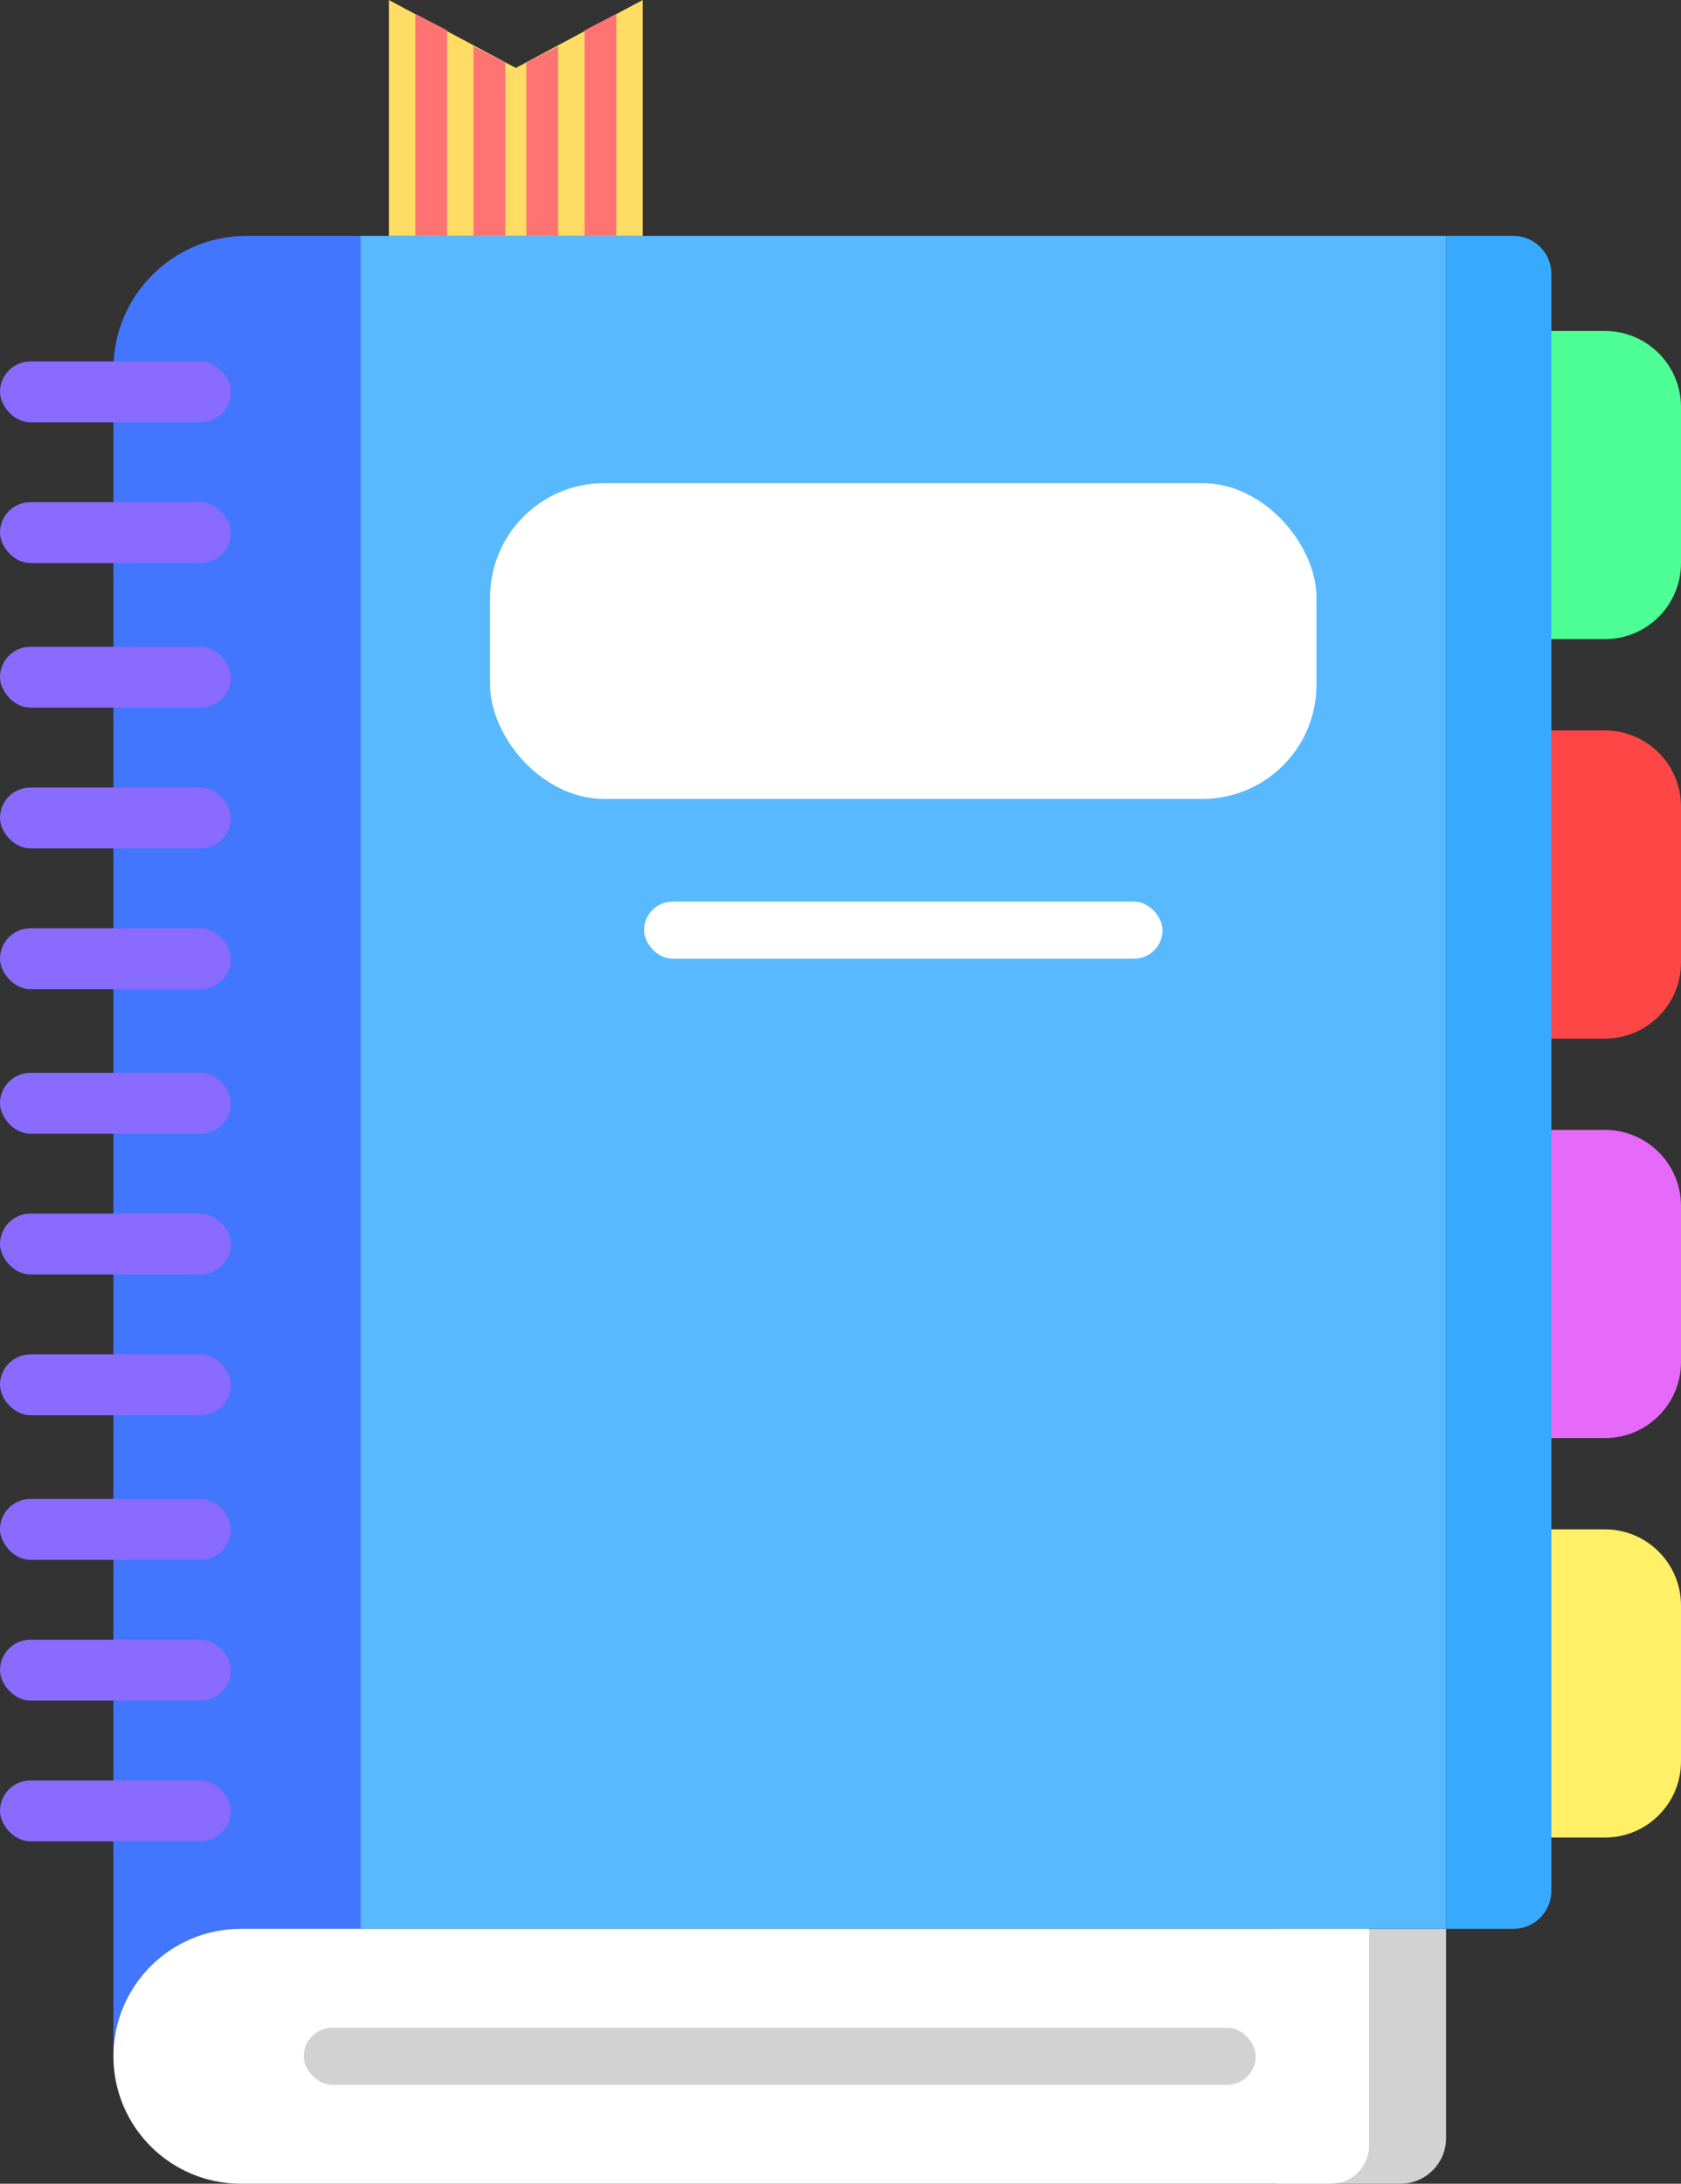 <svg width="442" height="574" viewBox="0 0 442 574" fill="none" xmlns="http://www.w3.org/2000/svg">
<rect x="0" y="0" width="442" height="574" fill="#333333" stroke="none"/>
<path d="M406.853 87H422C433.046 87 442 95.954 442 107V148C442 159.046 433.046 168 422 168H406.853V87Z" fill="#4DFF94"/>
<path d="M406.853 402H422C433.046 402 442 410.954 442 422V463C442 474.046 433.046 483 422 483H406.853V402Z" fill="#FFF066"/>
<path d="M406.853 297H422C433.046 297 442 305.954 442 317V358C442 369.046 433.046 378 422 378H406.853V297Z" fill="#E66AFA"/>
<path d="M406.853 192H422C433.046 192 442 200.954 442 212V253C442 264.046 433.046 273 422 273H406.853V192Z" fill="#FF4646"/>
<path d="M335.494 507H380.227V562C380.227 568.627 374.854 574 368.227 574H335.494V507Z" fill="#D2D2D2"/>
<rect x="94.79" y="62" width="285.436" height="445" fill="#59B9FF"/>
<path d="M380.227 62H397.918C403.441 62 407.918 66.477 407.918 72V497C407.918 502.523 403.441 507 397.918 507H380.227V62Z" fill="#37AAFF"/>
<path d="M29.822 97C29.822 77.67 45.492 62 64.822 62H94.79V539H29.822V97Z" fill="#4276FE"/>
<path d="M29.822 540.5C29.822 521.998 44.82 507 63.322 507H359.99V564C359.99 569.523 355.513 574 349.99 574H63.322C44.82 574 29.822 559.002 29.822 540.5Z" fill="white"/>
<rect x="169.345" y="237" width="136.328" height="15" rx="7.5" fill="white"/>
<rect x="79.879" y="533" width="250.289" height="15" rx="7.5" fill="#D2D2D2"/>
<rect y="95" width="60.708" height="16" rx="8" fill="#896BFF"/>
<rect y="207" width="60.708" height="16" rx="8" fill="#896BFF"/>
<rect y="170" width="60.708" height="16" rx="8" fill="#896BFF"/>
<rect y="132" width="60.708" height="16" rx="8" fill="#896BFF"/>
<rect y="244" width="60.708" height="16" rx="8" fill="#896BFF"/>
<rect y="356" width="60.708" height="16" rx="8" fill="#896BFF"/>
<rect y="394" width="60.708" height="16" rx="8" fill="#896BFF"/>
<rect y="468" width="60.708" height="16" rx="8" fill="#896BFF"/>
<rect y="431" width="60.708" height="16" rx="8" fill="#896BFF"/>
<rect y="319" width="60.708" height="16" rx="8" fill="#896BFF"/>
<rect y="282" width="60.708" height="16" rx="8" fill="#896BFF"/>
<rect x="128.872" y="127" width="217.272" height="83" rx="30" fill="white"/>
<path d="M102.246 0L135.623 17.864L169 0V62H102.246V0Z" fill="#FFDD65"/>
<path d="M153.702 7.983L162.046 3.647V62H153.702V7.983Z" fill="#FF7373"/>
<path d="M117.543 7.954L109.199 3.647V62H117.543V7.954Z" fill="#FF7373"/>
<path d="M138.405 16.454L146.749 12.157V62H138.405V16.454Z" fill="#FF7373"/>
<path d="M132.842 16.454L124.497 12.157V62H132.842V16.454Z" fill="#FF7373"/>
</svg>
